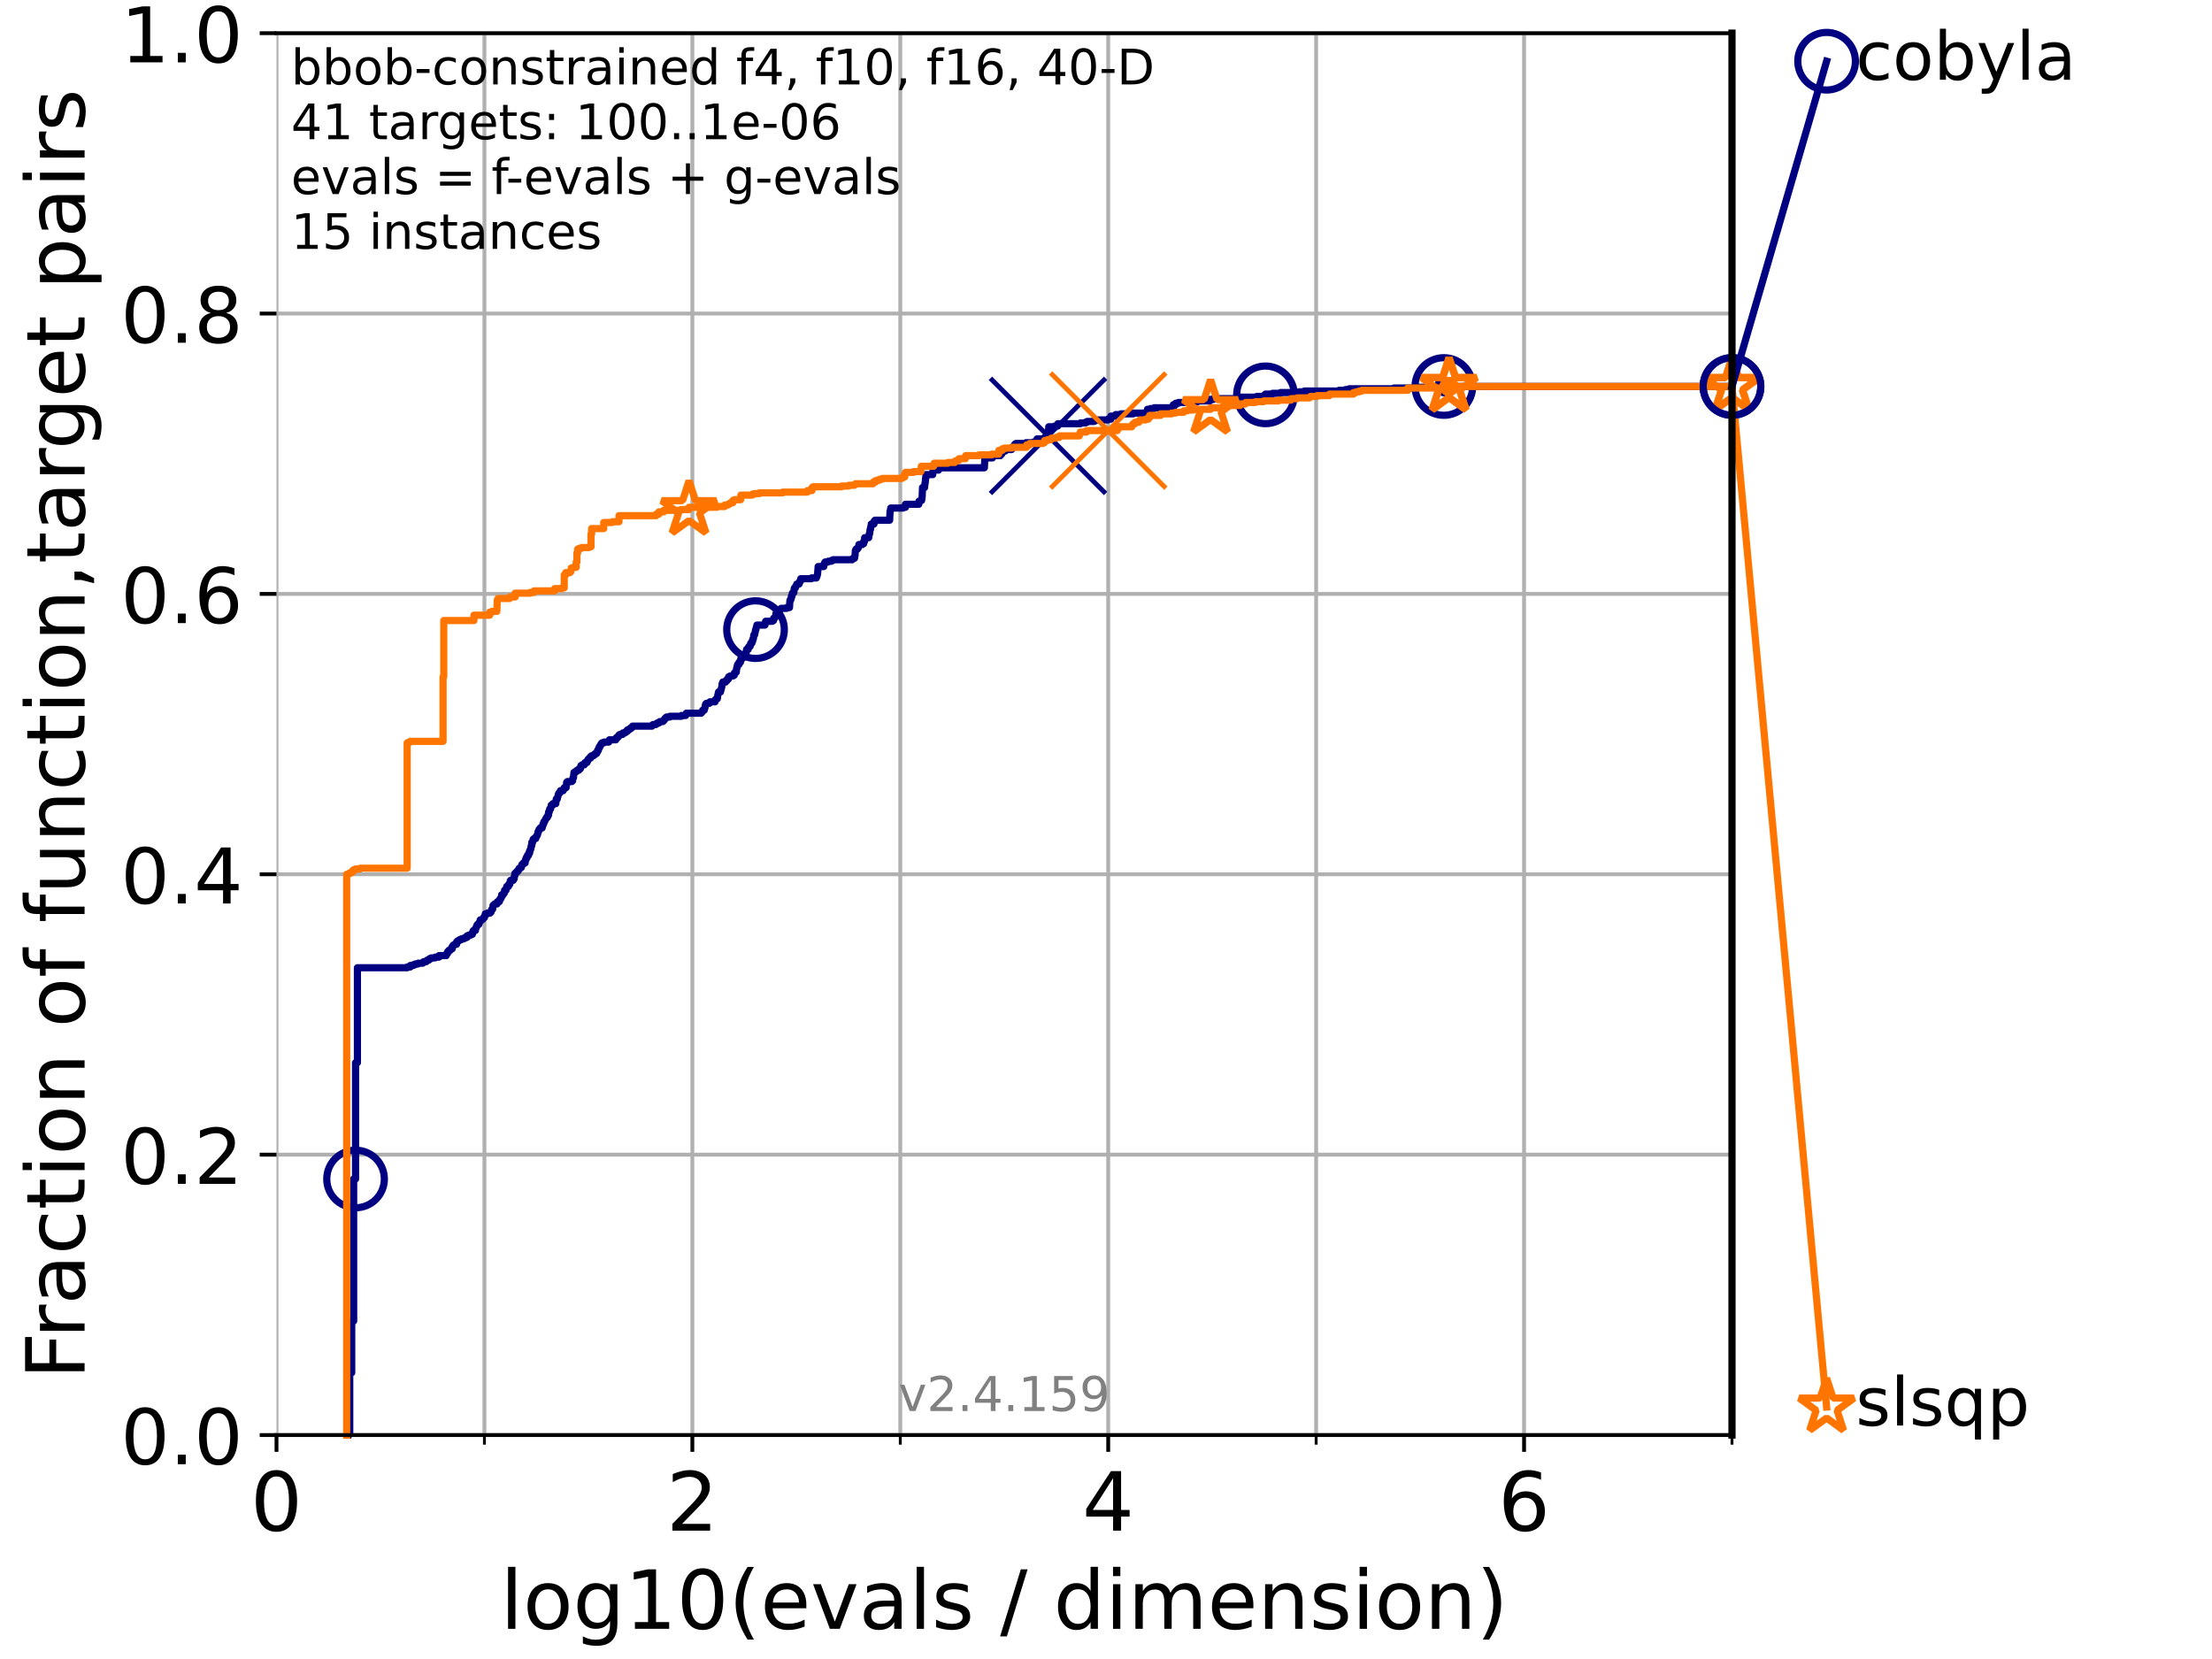 <?xml version="1.0" encoding="utf-8" standalone="no"?>
<!DOCTYPE svg PUBLIC "-//W3C//DTD SVG 1.1//EN"
  "http://www.w3.org/Graphics/SVG/1.1/DTD/svg11.dtd">
<!-- Created with matplotlib (https://matplotlib.org/) -->
<svg height="345.6pt" version="1.1" viewBox="0 0 460.8 345.6" width="460.8pt" xmlns="http://www.w3.org/2000/svg" xmlns:xlink="http://www.w3.org/1999/xlink">
 <defs>
  <style type="text/css">*{stroke-linecap:butt;stroke-linejoin:round;}</style>
 </defs>
 <g id="figure_1">
  <g id="patch_1">
   <path d="M 0 345.6 
L 460.8 345.6 
L 460.8 0 
L 0 0 
z
" style="fill:#ffffff;"/>
  </g>
  <g id="axes_1">
   <g id="patch_2">
    <path d="M 57.6 298.944 
L 360.806 298.944 
L 360.806 6.912 
L 57.6 6.912 
z
" style="fill:#ffffff;"/>
   </g>
   <g id="matplotlib.axis_1">
    <g id="xtick_1">
     <g id="line2d_1">
      <path clip-path="url(#p9572eb0be8)" d="M 57.6 298.944 
L 57.6 6.912 
" style="fill:none;stroke:#b0b0b0;stroke-linecap:square;stroke-width:0.8;"/>
     </g>
     <g id="line2d_2">
      <defs>
       <path d="M 0 0 
L 0 3.5 
" id="md613494746" style="stroke:#000000;stroke-width:0.8;"/>
      </defs>
      <g>
       <use style="stroke:#000000;stroke-width:0.8;" x="57.6" xlink:href="#md613494746" y="298.944"/>
      </g>
     </g>
     <g id="text_1">
      <!-- 0 -->
      <g transform="translate(52.192 318.861)scale(0.17 -0.17)">
       <defs>
        <path d="M 31.781 66.406 
Q 24.172 66.406 20.328 58.906 
Q 16.5 51.422 16.5 36.375 
Q 16.5 21.391 20.328 13.891 
Q 24.172 6.391 31.781 6.391 
Q 39.453 6.391 43.281 13.891 
Q 47.125 21.391 47.125 36.375 
Q 47.125 51.422 43.281 58.906 
Q 39.453 66.406 31.781 66.406 
z
M 31.781 74.219 
Q 44.047 74.219 50.516 64.516 
Q 56.984 54.828 56.984 36.375 
Q 56.984 17.969 50.516 8.266 
Q 44.047 -1.422 31.781 -1.422 
Q 19.531 -1.422 13.062 8.266 
Q 6.594 17.969 6.594 36.375 
Q 6.594 54.828 13.062 64.516 
Q 19.531 74.219 31.781 74.219 
z
" id="DejaVuSans-48"/>
       </defs>
       <use xlink:href="#DejaVuSans-48"/>
      </g>
     </g>
    </g>
    <g id="xtick_2">
     <g id="line2d_3">
      <path clip-path="url(#p9572eb0be8)" d="M 144.23 298.944 
L 144.23 6.912 
" style="fill:none;stroke:#b0b0b0;stroke-linecap:square;stroke-width:0.8;"/>
     </g>
     <g id="line2d_4">
      <g>
       <use style="stroke:#000000;stroke-width:0.8;" x="144.23" xlink:href="#md613494746" y="298.944"/>
      </g>
     </g>
     <g id="text_2">
      <!-- 2 -->
      <g transform="translate(138.822 318.861)scale(0.17 -0.17)">
       <defs>
        <path d="M 19.188 8.297 
L 53.609 8.297 
L 53.609 0 
L 7.328 0 
L 7.328 8.297 
Q 12.938 14.109 22.625 23.891 
Q 32.328 33.688 34.812 36.531 
Q 39.547 41.844 41.422 45.531 
Q 43.312 49.219 43.312 52.781 
Q 43.312 58.594 39.234 62.25 
Q 35.156 65.922 28.609 65.922 
Q 23.969 65.922 18.812 64.312 
Q 13.672 62.703 7.812 59.422 
L 7.812 69.391 
Q 13.766 71.781 18.938 73 
Q 24.125 74.219 28.422 74.219 
Q 39.75 74.219 46.484 68.547 
Q 53.219 62.891 53.219 53.422 
Q 53.219 48.922 51.531 44.891 
Q 49.859 40.875 45.406 35.406 
Q 44.188 33.984 37.641 27.219 
Q 31.109 20.453 19.188 8.297 
z
" id="DejaVuSans-50"/>
       </defs>
       <use xlink:href="#DejaVuSans-50"/>
      </g>
     </g>
    </g>
    <g id="xtick_3">
     <g id="line2d_5">
      <path clip-path="url(#p9572eb0be8)" d="M 230.861 298.944 
L 230.861 6.912 
" style="fill:none;stroke:#b0b0b0;stroke-linecap:square;stroke-width:0.8;"/>
     </g>
     <g id="line2d_6">
      <g>
       <use style="stroke:#000000;stroke-width:0.8;" x="230.861" xlink:href="#md613494746" y="298.944"/>
      </g>
     </g>
     <g id="text_3">
      <!-- 4 -->
      <g transform="translate(225.453 318.861)scale(0.17 -0.17)">
       <defs>
        <path d="M 37.797 64.312 
L 12.891 25.391 
L 37.797 25.391 
z
M 35.203 72.906 
L 47.609 72.906 
L 47.609 25.391 
L 58.016 25.391 
L 58.016 17.188 
L 47.609 17.188 
L 47.609 0 
L 37.797 0 
L 37.797 17.188 
L 4.891 17.188 
L 4.891 26.703 
z
" id="DejaVuSans-52"/>
       </defs>
       <use xlink:href="#DejaVuSans-52"/>
      </g>
     </g>
    </g>
    <g id="xtick_4">
     <g id="line2d_7">
      <path clip-path="url(#p9572eb0be8)" d="M 317.491 298.944 
L 317.491 6.912 
" style="fill:none;stroke:#b0b0b0;stroke-linecap:square;stroke-width:0.8;"/>
     </g>
     <g id="line2d_8">
      <g>
       <use style="stroke:#000000;stroke-width:0.8;" x="317.491" xlink:href="#md613494746" y="298.944"/>
      </g>
     </g>
     <g id="text_4">
      <!-- 6 -->
      <g transform="translate(312.083 318.861)scale(0.17 -0.17)">
       <defs>
        <path d="M 33.016 40.375 
Q 26.375 40.375 22.484 35.828 
Q 18.609 31.297 18.609 23.391 
Q 18.609 15.531 22.484 10.953 
Q 26.375 6.391 33.016 6.391 
Q 39.656 6.391 43.531 10.953 
Q 47.406 15.531 47.406 23.391 
Q 47.406 31.297 43.531 35.828 
Q 39.656 40.375 33.016 40.375 
z
M 52.594 71.297 
L 52.594 62.312 
Q 48.875 64.062 45.094 64.984 
Q 41.312 65.922 37.594 65.922 
Q 27.828 65.922 22.672 59.328 
Q 17.531 52.734 16.797 39.406 
Q 19.672 43.656 24.016 45.922 
Q 28.375 48.188 33.594 48.188 
Q 44.578 48.188 50.953 41.516 
Q 57.328 34.859 57.328 23.391 
Q 57.328 12.156 50.688 5.359 
Q 44.047 -1.422 33.016 -1.422 
Q 20.359 -1.422 13.672 8.266 
Q 6.984 17.969 6.984 36.375 
Q 6.984 53.656 15.188 63.938 
Q 23.391 74.219 37.203 74.219 
Q 40.922 74.219 44.703 73.484 
Q 48.484 72.75 52.594 71.297 
z
" id="DejaVuSans-54"/>
       </defs>
       <use xlink:href="#DejaVuSans-54"/>
      </g>
     </g>
    </g>
    <g id="xtick_5">
     <g id="line2d_9">
      <path clip-path="url(#p9572eb0be8)" d="M 100.915 298.944 
L 100.915 6.912 
" style="fill:none;stroke:#b0b0b0;stroke-linecap:square;stroke-width:0.8;"/>
     </g>
     <g id="line2d_10">
      <defs>
       <path d="M 0 0 
L 0 2 
" id="mf994f4661e" style="stroke:#000000;stroke-width:0.6;"/>
      </defs>
      <g>
       <use style="stroke:#000000;stroke-width:0.6;" x="100.915" xlink:href="#mf994f4661e" y="298.944"/>
      </g>
     </g>
    </g>
    <g id="xtick_6">
     <g id="line2d_11">
      <path clip-path="url(#p9572eb0be8)" d="M 187.546 298.944 
L 187.546 6.912 
" style="fill:none;stroke:#b0b0b0;stroke-linecap:square;stroke-width:0.8;"/>
     </g>
     <g id="line2d_12">
      <g>
       <use style="stroke:#000000;stroke-width:0.6;" x="187.546" xlink:href="#mf994f4661e" y="298.944"/>
      </g>
     </g>
    </g>
    <g id="xtick_7">
     <g id="line2d_13">
      <path clip-path="url(#p9572eb0be8)" d="M 274.176 298.944 
L 274.176 6.912 
" style="fill:none;stroke:#b0b0b0;stroke-linecap:square;stroke-width:0.8;"/>
     </g>
     <g id="line2d_14">
      <g>
       <use style="stroke:#000000;stroke-width:0.6;" x="274.176" xlink:href="#mf994f4661e" y="298.944"/>
      </g>
     </g>
    </g>
    <g id="xtick_8">
     <g id="line2d_15">
      <path clip-path="url(#p9572eb0be8)" d="M 360.806 298.944 
L 360.806 6.912 
" style="fill:none;stroke:#b0b0b0;stroke-linecap:square;stroke-width:0.8;"/>
     </g>
     <g id="line2d_16">
      <g>
       <use style="stroke:#000000;stroke-width:0.6;" x="360.806" xlink:href="#mf994f4661e" y="298.944"/>
      </g>
     </g>
    </g>
    <g id="text_5">
     <!-- log10(evals / dimension) -->
     <g transform="translate(104.239 339.314)scale(0.17 -0.17)">
      <defs>
       <path d="M 9.422 75.984 
L 18.406 75.984 
L 18.406 0 
L 9.422 0 
z
" id="DejaVuSans-108"/>
       <path d="M 30.609 48.391 
Q 23.391 48.391 19.188 42.75 
Q 14.984 37.109 14.984 27.297 
Q 14.984 17.484 19.156 11.844 
Q 23.344 6.203 30.609 6.203 
Q 37.797 6.203 41.984 11.859 
Q 46.188 17.531 46.188 27.297 
Q 46.188 37.016 41.984 42.703 
Q 37.797 48.391 30.609 48.391 
z
M 30.609 56 
Q 42.328 56 49.016 48.375 
Q 55.719 40.766 55.719 27.297 
Q 55.719 13.875 49.016 6.219 
Q 42.328 -1.422 30.609 -1.422 
Q 18.844 -1.422 12.172 6.219 
Q 5.516 13.875 5.516 27.297 
Q 5.516 40.766 12.172 48.375 
Q 18.844 56 30.609 56 
z
" id="DejaVuSans-111"/>
       <path d="M 45.406 27.984 
Q 45.406 37.75 41.375 43.109 
Q 37.359 48.484 30.078 48.484 
Q 22.859 48.484 18.828 43.109 
Q 14.797 37.75 14.797 27.984 
Q 14.797 18.266 18.828 12.891 
Q 22.859 7.516 30.078 7.516 
Q 37.359 7.516 41.375 12.891 
Q 45.406 18.266 45.406 27.984 
z
M 54.391 6.781 
Q 54.391 -7.172 48.188 -13.984 
Q 42 -20.797 29.203 -20.797 
Q 24.469 -20.797 20.266 -20.094 
Q 16.062 -19.391 12.109 -17.922 
L 12.109 -9.188 
Q 16.062 -11.328 19.922 -12.344 
Q 23.781 -13.375 27.781 -13.375 
Q 36.625 -13.375 41.016 -8.766 
Q 45.406 -4.156 45.406 5.172 
L 45.406 9.625 
Q 42.625 4.781 38.281 2.391 
Q 33.938 0 27.875 0 
Q 17.828 0 11.672 7.656 
Q 5.516 15.328 5.516 27.984 
Q 5.516 40.672 11.672 48.328 
Q 17.828 56 27.875 56 
Q 33.938 56 38.281 53.609 
Q 42.625 51.219 45.406 46.391 
L 45.406 54.688 
L 54.391 54.688 
z
" id="DejaVuSans-103"/>
       <path d="M 12.406 8.297 
L 28.516 8.297 
L 28.516 63.922 
L 10.984 60.406 
L 10.984 69.391 
L 28.422 72.906 
L 38.281 72.906 
L 38.281 8.297 
L 54.391 8.297 
L 54.391 0 
L 12.406 0 
z
" id="DejaVuSans-49"/>
       <path d="M 31 75.875 
Q 24.469 64.656 21.281 53.656 
Q 18.109 42.672 18.109 31.391 
Q 18.109 20.125 21.312 9.062 
Q 24.516 -2 31 -13.188 
L 23.188 -13.188 
Q 15.875 -1.703 12.234 9.375 
Q 8.594 20.453 8.594 31.391 
Q 8.594 42.281 12.203 53.312 
Q 15.828 64.359 23.188 75.875 
z
" id="DejaVuSans-40"/>
       <path d="M 56.203 29.594 
L 56.203 25.203 
L 14.891 25.203 
Q 15.484 15.922 20.484 11.062 
Q 25.484 6.203 34.422 6.203 
Q 39.594 6.203 44.453 7.469 
Q 49.312 8.734 54.109 11.281 
L 54.109 2.781 
Q 49.266 0.734 44.188 -0.344 
Q 39.109 -1.422 33.891 -1.422 
Q 20.797 -1.422 13.156 6.188 
Q 5.516 13.812 5.516 26.812 
Q 5.516 40.234 12.766 48.109 
Q 20.016 56 32.328 56 
Q 43.359 56 49.781 48.891 
Q 56.203 41.797 56.203 29.594 
z
M 47.219 32.234 
Q 47.125 39.594 43.094 43.984 
Q 39.062 48.391 32.422 48.391 
Q 24.906 48.391 20.391 44.141 
Q 15.875 39.891 15.188 32.172 
z
" id="DejaVuSans-101"/>
       <path d="M 2.984 54.688 
L 12.5 54.688 
L 29.594 8.797 
L 46.688 54.688 
L 56.203 54.688 
L 35.688 0 
L 23.484 0 
z
" id="DejaVuSans-118"/>
       <path d="M 34.281 27.484 
Q 23.391 27.484 19.188 25 
Q 14.984 22.516 14.984 16.5 
Q 14.984 11.719 18.141 8.906 
Q 21.297 6.109 26.703 6.109 
Q 34.188 6.109 38.703 11.406 
Q 43.219 16.703 43.219 25.484 
L 43.219 27.484 
z
M 52.203 31.203 
L 52.203 0 
L 43.219 0 
L 43.219 8.297 
Q 40.141 3.328 35.547 0.953 
Q 30.953 -1.422 24.312 -1.422 
Q 15.922 -1.422 10.953 3.297 
Q 6 8.016 6 15.922 
Q 6 25.141 12.172 29.828 
Q 18.359 34.516 30.609 34.516 
L 43.219 34.516 
L 43.219 35.406 
Q 43.219 41.609 39.141 45 
Q 35.062 48.391 27.688 48.391 
Q 23 48.391 18.547 47.266 
Q 14.109 46.141 10.016 43.891 
L 10.016 52.203 
Q 14.938 54.109 19.578 55.047 
Q 24.219 56 28.609 56 
Q 40.484 56 46.344 49.844 
Q 52.203 43.703 52.203 31.203 
z
" id="DejaVuSans-97"/>
       <path d="M 44.281 53.078 
L 44.281 44.578 
Q 40.484 46.531 36.375 47.5 
Q 32.281 48.484 27.875 48.484 
Q 21.188 48.484 17.844 46.438 
Q 14.5 44.391 14.5 40.281 
Q 14.5 37.156 16.891 35.375 
Q 19.281 33.594 26.516 31.984 
L 29.594 31.297 
Q 39.156 29.25 43.188 25.516 
Q 47.219 21.781 47.219 15.094 
Q 47.219 7.469 41.188 3.016 
Q 35.156 -1.422 24.609 -1.422 
Q 20.219 -1.422 15.453 -0.562 
Q 10.688 0.297 5.422 2 
L 5.422 11.281 
Q 10.406 8.688 15.234 7.391 
Q 20.062 6.109 24.812 6.109 
Q 31.156 6.109 34.562 8.281 
Q 37.984 10.453 37.984 14.406 
Q 37.984 18.062 35.516 20.016 
Q 33.062 21.969 24.703 23.781 
L 21.578 24.516 
Q 13.234 26.266 9.516 29.906 
Q 5.812 33.547 5.812 39.891 
Q 5.812 47.609 11.281 51.797 
Q 16.75 56 26.812 56 
Q 31.781 56 36.172 55.266 
Q 40.578 54.547 44.281 53.078 
z
" id="DejaVuSans-115"/>
       <path id="DejaVuSans-32"/>
       <path d="M 25.391 72.906 
L 33.688 72.906 
L 8.297 -9.281 
L 0 -9.281 
z
" id="DejaVuSans-47"/>
       <path d="M 45.406 46.391 
L 45.406 75.984 
L 54.391 75.984 
L 54.391 0 
L 45.406 0 
L 45.406 8.203 
Q 42.578 3.328 38.25 0.953 
Q 33.938 -1.422 27.875 -1.422 
Q 17.969 -1.422 11.734 6.484 
Q 5.516 14.406 5.516 27.297 
Q 5.516 40.188 11.734 48.094 
Q 17.969 56 27.875 56 
Q 33.938 56 38.25 53.625 
Q 42.578 51.266 45.406 46.391 
z
M 14.797 27.297 
Q 14.797 17.391 18.875 11.75 
Q 22.953 6.109 30.078 6.109 
Q 37.203 6.109 41.297 11.75 
Q 45.406 17.391 45.406 27.297 
Q 45.406 37.203 41.297 42.844 
Q 37.203 48.484 30.078 48.484 
Q 22.953 48.484 18.875 42.844 
Q 14.797 37.203 14.797 27.297 
z
" id="DejaVuSans-100"/>
       <path d="M 9.422 54.688 
L 18.406 54.688 
L 18.406 0 
L 9.422 0 
z
M 9.422 75.984 
L 18.406 75.984 
L 18.406 64.594 
L 9.422 64.594 
z
" id="DejaVuSans-105"/>
       <path d="M 52 44.188 
Q 55.375 50.25 60.062 53.125 
Q 64.75 56 71.094 56 
Q 79.641 56 84.281 50.016 
Q 88.922 44.047 88.922 33.016 
L 88.922 0 
L 79.891 0 
L 79.891 32.719 
Q 79.891 40.578 77.094 44.375 
Q 74.312 48.188 68.609 48.188 
Q 61.625 48.188 57.562 43.547 
Q 53.516 38.922 53.516 30.906 
L 53.516 0 
L 44.484 0 
L 44.484 32.719 
Q 44.484 40.625 41.703 44.406 
Q 38.922 48.188 33.109 48.188 
Q 26.219 48.188 22.156 43.531 
Q 18.109 38.875 18.109 30.906 
L 18.109 0 
L 9.078 0 
L 9.078 54.688 
L 18.109 54.688 
L 18.109 46.188 
Q 21.188 51.219 25.484 53.609 
Q 29.781 56 35.688 56 
Q 41.656 56 45.828 52.969 
Q 50 49.953 52 44.188 
z
" id="DejaVuSans-109"/>
       <path d="M 54.891 33.016 
L 54.891 0 
L 45.906 0 
L 45.906 32.719 
Q 45.906 40.484 42.875 44.328 
Q 39.844 48.188 33.797 48.188 
Q 26.516 48.188 22.312 43.547 
Q 18.109 38.922 18.109 30.906 
L 18.109 0 
L 9.078 0 
L 9.078 54.688 
L 18.109 54.688 
L 18.109 46.188 
Q 21.344 51.125 25.703 53.562 
Q 30.078 56 35.797 56 
Q 45.219 56 50.047 50.172 
Q 54.891 44.344 54.891 33.016 
z
" id="DejaVuSans-110"/>
       <path d="M 8.016 75.875 
L 15.828 75.875 
Q 23.141 64.359 26.781 53.312 
Q 30.422 42.281 30.422 31.391 
Q 30.422 20.453 26.781 9.375 
Q 23.141 -1.703 15.828 -13.188 
L 8.016 -13.188 
Q 14.5 -2 17.703 9.062 
Q 20.906 20.125 20.906 31.391 
Q 20.906 42.672 17.703 53.656 
Q 14.5 64.656 8.016 75.875 
z
" id="DejaVuSans-41"/>
      </defs>
      <use xlink:href="#DejaVuSans-108"/>
      <use x="27.783" xlink:href="#DejaVuSans-111"/>
      <use x="88.965" xlink:href="#DejaVuSans-103"/>
      <use x="152.441" xlink:href="#DejaVuSans-49"/>
      <use x="216.064" xlink:href="#DejaVuSans-48"/>
      <use x="279.688" xlink:href="#DejaVuSans-40"/>
      <use x="318.701" xlink:href="#DejaVuSans-101"/>
      <use x="380.225" xlink:href="#DejaVuSans-118"/>
      <use x="439.404" xlink:href="#DejaVuSans-97"/>
      <use x="500.684" xlink:href="#DejaVuSans-108"/>
      <use x="528.467" xlink:href="#DejaVuSans-115"/>
      <use x="580.566" xlink:href="#DejaVuSans-32"/>
      <use x="612.354" xlink:href="#DejaVuSans-47"/>
      <use x="646.045" xlink:href="#DejaVuSans-32"/>
      <use x="677.832" xlink:href="#DejaVuSans-100"/>
      <use x="741.309" xlink:href="#DejaVuSans-105"/>
      <use x="769.092" xlink:href="#DejaVuSans-109"/>
      <use x="866.504" xlink:href="#DejaVuSans-101"/>
      <use x="928.027" xlink:href="#DejaVuSans-110"/>
      <use x="991.406" xlink:href="#DejaVuSans-115"/>
      <use x="1043.506" xlink:href="#DejaVuSans-105"/>
      <use x="1071.289" xlink:href="#DejaVuSans-111"/>
      <use x="1132.471" xlink:href="#DejaVuSans-110"/>
      <use x="1195.85" xlink:href="#DejaVuSans-41"/>
     </g>
    </g>
   </g>
   <g id="matplotlib.axis_2">
    <g id="ytick_1">
     <g id="line2d_17">
      <path clip-path="url(#p9572eb0be8)" d="M 57.6 298.944 
L 360.806 298.944 
" style="fill:none;stroke:#b0b0b0;stroke-linecap:square;stroke-width:0.8;"/>
     </g>
     <g id="line2d_18">
      <defs>
       <path d="M 0 0 
L -3.5 0 
" id="m13556d2084" style="stroke:#000000;stroke-width:0.8;"/>
      </defs>
      <g>
       <use style="stroke:#000000;stroke-width:0.8;" x="57.6" xlink:href="#m13556d2084" y="298.944"/>
      </g>
     </g>
     <g id="text_6">
      <!-- 0.0 -->
      <g transform="translate(25.155 305.023)scale(0.16 -0.16)">
       <defs>
        <path d="M 10.688 12.406 
L 21 12.406 
L 21 0 
L 10.688 0 
z
" id="DejaVuSans-46"/>
       </defs>
       <use xlink:href="#DejaVuSans-48"/>
       <use x="63.623" xlink:href="#DejaVuSans-46"/>
       <use x="95.41" xlink:href="#DejaVuSans-48"/>
      </g>
     </g>
    </g>
    <g id="ytick_2">
     <g id="line2d_19">
      <path clip-path="url(#p9572eb0be8)" d="M 57.6 240.538 
L 360.806 240.538 
" style="fill:none;stroke:#b0b0b0;stroke-linecap:square;stroke-width:0.8;"/>
     </g>
     <g id="line2d_20">
      <g>
       <use style="stroke:#000000;stroke-width:0.8;" x="57.6" xlink:href="#m13556d2084" y="240.538"/>
      </g>
     </g>
     <g id="text_7">
      <!-- 0.2 -->
      <g transform="translate(25.155 246.616)scale(0.16 -0.16)">
       <use xlink:href="#DejaVuSans-48"/>
       <use x="63.623" xlink:href="#DejaVuSans-46"/>
       <use x="95.41" xlink:href="#DejaVuSans-50"/>
      </g>
     </g>
    </g>
    <g id="ytick_3">
     <g id="line2d_21">
      <path clip-path="url(#p9572eb0be8)" d="M 57.6 182.131 
L 360.806 182.131 
" style="fill:none;stroke:#b0b0b0;stroke-linecap:square;stroke-width:0.8;"/>
     </g>
     <g id="line2d_22">
      <g>
       <use style="stroke:#000000;stroke-width:0.8;" x="57.6" xlink:href="#m13556d2084" y="182.131"/>
      </g>
     </g>
     <g id="text_8">
      <!-- 0.4 -->
      <g transform="translate(25.155 188.21)scale(0.16 -0.16)">
       <use xlink:href="#DejaVuSans-48"/>
       <use x="63.623" xlink:href="#DejaVuSans-46"/>
       <use x="95.41" xlink:href="#DejaVuSans-52"/>
      </g>
     </g>
    </g>
    <g id="ytick_4">
     <g id="line2d_23">
      <path clip-path="url(#p9572eb0be8)" d="M 57.6 123.725 
L 360.806 123.725 
" style="fill:none;stroke:#b0b0b0;stroke-linecap:square;stroke-width:0.8;"/>
     </g>
     <g id="line2d_24">
      <g>
       <use style="stroke:#000000;stroke-width:0.8;" x="57.6" xlink:href="#m13556d2084" y="123.725"/>
      </g>
     </g>
     <g id="text_9">
      <!-- 0.6 -->
      <g transform="translate(25.155 129.804)scale(0.16 -0.16)">
       <use xlink:href="#DejaVuSans-48"/>
       <use x="63.623" xlink:href="#DejaVuSans-46"/>
       <use x="95.41" xlink:href="#DejaVuSans-54"/>
      </g>
     </g>
    </g>
    <g id="ytick_5">
     <g id="line2d_25">
      <path clip-path="url(#p9572eb0be8)" d="M 57.6 65.318 
L 360.806 65.318 
" style="fill:none;stroke:#b0b0b0;stroke-linecap:square;stroke-width:0.8;"/>
     </g>
     <g id="line2d_26">
      <g>
       <use style="stroke:#000000;stroke-width:0.8;" x="57.6" xlink:href="#m13556d2084" y="65.318"/>
      </g>
     </g>
     <g id="text_10">
      <!-- 0.8 -->
      <g transform="translate(25.155 71.397)scale(0.16 -0.16)">
       <defs>
        <path d="M 31.781 34.625 
Q 24.75 34.625 20.719 30.859 
Q 16.703 27.094 16.703 20.516 
Q 16.703 13.922 20.719 10.156 
Q 24.75 6.391 31.781 6.391 
Q 38.812 6.391 42.859 10.172 
Q 46.922 13.969 46.922 20.516 
Q 46.922 27.094 42.891 30.859 
Q 38.875 34.625 31.781 34.625 
z
M 21.922 38.812 
Q 15.578 40.375 12.031 44.719 
Q 8.5 49.078 8.5 55.328 
Q 8.5 64.062 14.719 69.141 
Q 20.953 74.219 31.781 74.219 
Q 42.672 74.219 48.875 69.141 
Q 55.078 64.062 55.078 55.328 
Q 55.078 49.078 51.531 44.719 
Q 48 40.375 41.703 38.812 
Q 48.828 37.156 52.797 32.312 
Q 56.781 27.484 56.781 20.516 
Q 56.781 9.906 50.312 4.234 
Q 43.844 -1.422 31.781 -1.422 
Q 19.734 -1.422 13.25 4.234 
Q 6.781 9.906 6.781 20.516 
Q 6.781 27.484 10.781 32.312 
Q 14.797 37.156 21.922 38.812 
z
M 18.312 54.391 
Q 18.312 48.734 21.844 45.562 
Q 25.391 42.391 31.781 42.391 
Q 38.141 42.391 41.719 45.562 
Q 45.312 48.734 45.312 54.391 
Q 45.312 60.062 41.719 63.234 
Q 38.141 66.406 31.781 66.406 
Q 25.391 66.406 21.844 63.234 
Q 18.312 60.062 18.312 54.391 
z
" id="DejaVuSans-56"/>
       </defs>
       <use xlink:href="#DejaVuSans-48"/>
       <use x="63.623" xlink:href="#DejaVuSans-46"/>
       <use x="95.41" xlink:href="#DejaVuSans-56"/>
      </g>
     </g>
    </g>
    <g id="ytick_6">
     <g id="line2d_27">
      <path clip-path="url(#p9572eb0be8)" d="M 57.6 6.912 
L 360.806 6.912 
" style="fill:none;stroke:#b0b0b0;stroke-linecap:square;stroke-width:0.8;"/>
     </g>
     <g id="line2d_28">
      <g>
       <use style="stroke:#000000;stroke-width:0.8;" x="57.6" xlink:href="#m13556d2084" y="6.912"/>
      </g>
     </g>
     <g id="text_11">
      <!-- 1.0 -->
      <g transform="translate(25.155 12.991)scale(0.16 -0.16)">
       <use xlink:href="#DejaVuSans-49"/>
       <use x="63.623" xlink:href="#DejaVuSans-46"/>
       <use x="95.41" xlink:href="#DejaVuSans-48"/>
      </g>
     </g>
    </g>
    <g id="text_12">
     <!-- Fraction of function,target pairs -->
     <g transform="translate(17.62 287.313)rotate(-90)scale(0.17 -0.17)">
      <defs>
       <path d="M 9.812 72.906 
L 51.703 72.906 
L 51.703 64.594 
L 19.672 64.594 
L 19.672 43.109 
L 48.578 43.109 
L 48.578 34.812 
L 19.672 34.812 
L 19.672 0 
L 9.812 0 
z
" id="DejaVuSans-70"/>
       <path d="M 41.109 46.297 
Q 39.594 47.172 37.812 47.578 
Q 36.031 48 33.891 48 
Q 26.266 48 22.188 43.047 
Q 18.109 38.094 18.109 28.812 
L 18.109 0 
L 9.078 0 
L 9.078 54.688 
L 18.109 54.688 
L 18.109 46.188 
Q 20.953 51.172 25.484 53.578 
Q 30.031 56 36.531 56 
Q 37.453 56 38.578 55.875 
Q 39.703 55.766 41.062 55.516 
z
" id="DejaVuSans-114"/>
       <path d="M 48.781 52.594 
L 48.781 44.188 
Q 44.969 46.297 41.141 47.344 
Q 37.312 48.391 33.406 48.391 
Q 24.656 48.391 19.812 42.844 
Q 14.984 37.312 14.984 27.297 
Q 14.984 17.281 19.812 11.734 
Q 24.656 6.203 33.406 6.203 
Q 37.312 6.203 41.141 7.25 
Q 44.969 8.297 48.781 10.406 
L 48.781 2.094 
Q 45.016 0.344 40.984 -0.531 
Q 36.969 -1.422 32.422 -1.422 
Q 20.062 -1.422 12.781 6.344 
Q 5.516 14.109 5.516 27.297 
Q 5.516 40.672 12.859 48.328 
Q 20.219 56 33.016 56 
Q 37.156 56 41.109 55.141 
Q 45.062 54.297 48.781 52.594 
z
" id="DejaVuSans-99"/>
       <path d="M 18.312 70.219 
L 18.312 54.688 
L 36.812 54.688 
L 36.812 47.703 
L 18.312 47.703 
L 18.312 18.016 
Q 18.312 11.328 20.141 9.422 
Q 21.969 7.516 27.594 7.516 
L 36.812 7.516 
L 36.812 0 
L 27.594 0 
Q 17.188 0 13.234 3.875 
Q 9.281 7.766 9.281 18.016 
L 9.281 47.703 
L 2.688 47.703 
L 2.688 54.688 
L 9.281 54.688 
L 9.281 70.219 
z
" id="DejaVuSans-116"/>
       <path d="M 37.109 75.984 
L 37.109 68.5 
L 28.516 68.5 
Q 23.688 68.5 21.797 66.547 
Q 19.922 64.594 19.922 59.516 
L 19.922 54.688 
L 34.719 54.688 
L 34.719 47.703 
L 19.922 47.703 
L 19.922 0 
L 10.891 0 
L 10.891 47.703 
L 2.297 47.703 
L 2.297 54.688 
L 10.891 54.688 
L 10.891 58.5 
Q 10.891 67.625 15.141 71.797 
Q 19.391 75.984 28.609 75.984 
z
" id="DejaVuSans-102"/>
       <path d="M 8.5 21.578 
L 8.5 54.688 
L 17.484 54.688 
L 17.484 21.922 
Q 17.484 14.156 20.5 10.266 
Q 23.531 6.391 29.594 6.391 
Q 36.859 6.391 41.078 11.031 
Q 45.312 15.672 45.312 23.688 
L 45.312 54.688 
L 54.297 54.688 
L 54.297 0 
L 45.312 0 
L 45.312 8.406 
Q 42.047 3.422 37.719 1 
Q 33.406 -1.422 27.688 -1.422 
Q 18.266 -1.422 13.375 4.438 
Q 8.5 10.297 8.5 21.578 
z
M 31.109 56 
z
" id="DejaVuSans-117"/>
       <path d="M 11.719 12.406 
L 22.016 12.406 
L 22.016 4 
L 14.016 -11.625 
L 7.719 -11.625 
L 11.719 4 
z
" id="DejaVuSans-44"/>
       <path d="M 18.109 8.203 
L 18.109 -20.797 
L 9.078 -20.797 
L 9.078 54.688 
L 18.109 54.688 
L 18.109 46.391 
Q 20.953 51.266 25.266 53.625 
Q 29.594 56 35.594 56 
Q 45.562 56 51.781 48.094 
Q 58.016 40.188 58.016 27.297 
Q 58.016 14.406 51.781 6.484 
Q 45.562 -1.422 35.594 -1.422 
Q 29.594 -1.422 25.266 0.953 
Q 20.953 3.328 18.109 8.203 
z
M 48.688 27.297 
Q 48.688 37.203 44.609 42.844 
Q 40.531 48.484 33.406 48.484 
Q 26.266 48.484 22.188 42.844 
Q 18.109 37.203 18.109 27.297 
Q 18.109 17.391 22.188 11.75 
Q 26.266 6.109 33.406 6.109 
Q 40.531 6.109 44.609 11.75 
Q 48.688 17.391 48.688 27.297 
z
" id="DejaVuSans-112"/>
      </defs>
      <use xlink:href="#DejaVuSans-70"/>
      <use x="50.27" xlink:href="#DejaVuSans-114"/>
      <use x="91.383" xlink:href="#DejaVuSans-97"/>
      <use x="152.662" xlink:href="#DejaVuSans-99"/>
      <use x="207.643" xlink:href="#DejaVuSans-116"/>
      <use x="246.852" xlink:href="#DejaVuSans-105"/>
      <use x="274.635" xlink:href="#DejaVuSans-111"/>
      <use x="335.816" xlink:href="#DejaVuSans-110"/>
      <use x="399.195" xlink:href="#DejaVuSans-32"/>
      <use x="430.982" xlink:href="#DejaVuSans-111"/>
      <use x="492.164" xlink:href="#DejaVuSans-102"/>
      <use x="527.369" xlink:href="#DejaVuSans-32"/>
      <use x="559.156" xlink:href="#DejaVuSans-102"/>
      <use x="594.361" xlink:href="#DejaVuSans-117"/>
      <use x="657.74" xlink:href="#DejaVuSans-110"/>
      <use x="721.119" xlink:href="#DejaVuSans-99"/>
      <use x="776.1" xlink:href="#DejaVuSans-116"/>
      <use x="815.309" xlink:href="#DejaVuSans-105"/>
      <use x="843.092" xlink:href="#DejaVuSans-111"/>
      <use x="904.273" xlink:href="#DejaVuSans-110"/>
      <use x="967.652" xlink:href="#DejaVuSans-44"/>
      <use x="999.439" xlink:href="#DejaVuSans-116"/>
      <use x="1038.648" xlink:href="#DejaVuSans-97"/>
      <use x="1099.928" xlink:href="#DejaVuSans-114"/>
      <use x="1139.291" xlink:href="#DejaVuSans-103"/>
      <use x="1202.768" xlink:href="#DejaVuSans-101"/>
      <use x="1264.291" xlink:href="#DejaVuSans-116"/>
      <use x="1303.5" xlink:href="#DejaVuSans-32"/>
      <use x="1335.287" xlink:href="#DejaVuSans-112"/>
      <use x="1398.764" xlink:href="#DejaVuSans-97"/>
      <use x="1460.043" xlink:href="#DejaVuSans-105"/>
      <use x="1487.826" xlink:href="#DejaVuSans-114"/>
      <use x="1528.939" xlink:href="#DejaVuSans-115"/>
     </g>
    </g>
   </g>
   <g id="line2d_29">
    <defs>
     <path d="M 0 1.5 
C 0.398 1.5 0.779 1.342 1.061 1.061 
C 1.342 0.779 1.5 0.398 1.5 0 
C 1.5 -0.398 1.342 -0.779 1.061 -1.061 
C 0.779 -1.342 0.398 -1.5 0 -1.5 
C -0.398 -1.5 -0.779 -1.342 -1.061 -1.061 
C -1.342 -0.779 -1.5 -0.398 -1.5 0 
C -1.5 0.398 -1.342 0.779 -1.061 1.061 
C -0.779 1.342 -0.398 1.5 0 1.5 
z
" id="m8f73ab2c75" style="stroke:#000080;"/>
    </defs>
    <g>
     <use style="fill:#000080;stroke:#000080;" x="300.778" xlink:href="#m8f73ab2c75" y="80.514"/>
     <use style="fill:#000080;stroke:#000080;" x="300.778" xlink:href="#m8f73ab2c75" y="80.514"/>
    </g>
   </g>
   <g id="line2d_30">
    <path d="M 72.432 298.944 
L 72.432 298.786 
L 72.855 298.786 
L 72.855 285.965 
L 73.268 285.965 
L 73.268 275.202 
L 73.673 275.202 
L 73.673 245.603 
L 74.069 245.603 
L 74.069 221.385 
L 74.457 221.385 
L 74.457 201.6 
L 84.819 201.6 
L 84.819 201.442 
L 85.471 201.442 
L 85.471 201.125 
L 86.102 201.125 
L 86.102 200.967 
L 86.511 200.967 
L 86.511 200.809 
L 87.108 200.809 
L 87.108 200.65 
L 88.063 200.65 
L 88.063 200.492 
L 88.249 200.492 
L 88.249 200.334 
L 88.794 200.334 
L 88.794 200.175 
L 88.972 200.175 
L 88.972 200.017 
L 89.324 200.017 
L 89.324 199.859 
L 89.497 199.859 
L 89.497 199.701 
L 89.839 199.701 
L 89.839 199.542 
L 90.668 199.542 
L 90.668 199.384 
L 91.462 199.384 
L 91.462 199.067 
L 92.956 199.067 
L 92.956 198.751 
L 93.099 198.751 
L 93.099 198.593 
L 93.241 198.593 
L 93.241 198.276 
L 93.382 198.276 
L 93.382 198.118 
L 93.521 198.118 
L 93.521 197.959 
L 93.798 197.959 
L 93.798 197.801 
L 93.935 197.801 
L 93.935 197.643 
L 94.206 197.643 
L 94.206 197.168 
L 94.339 197.168 
L 94.339 197.01 
L 94.472 197.01 
L 94.472 196.852 
L 94.736 196.852 
L 94.736 196.693 
L 95.123 196.693 
L 95.123 196.218 
L 95.251 196.218 
L 95.251 196.06 
L 95.503 196.06 
L 95.503 195.902 
L 95.753 195.902 
L 95.753 195.744 
L 96.12 195.744 
L 96.12 195.585 
L 96.6 195.585 
L 96.6 195.427 
L 96.951 195.427 
L 96.951 195.269 
L 97.296 195.269 
L 97.296 194.952 
L 97.635 194.952 
L 97.635 194.794 
L 98.078 194.794 
L 98.078 194.636 
L 98.403 194.636 
L 98.51 194.002 
L 98.617 194.002 
L 98.617 193.844 
L 99.037 193.844 
L 99.141 193.211 
L 99.244 193.211 
L 99.347 192.736 
L 99.449 192.736 
L 99.449 192.578 
L 99.751 192.578 
L 99.851 192.103 
L 99.95 192.103 
L 100.049 191.628 
L 100.439 191.628 
L 100.439 191.47 
L 100.631 191.47 
L 100.726 191.153 
L 100.915 191.153 
L 101.009 190.678 
L 101.102 190.678 
L 101.102 190.362 
L 101.562 190.362 
L 101.562 190.204 
L 102.1 190.204 
L 102.1 190.045 
L 102.276 190.045 
L 102.363 189.57 
L 102.45 189.57 
L 102.45 189.412 
L 102.622 189.412 
L 102.708 188.621 
L 102.878 188.621 
L 102.878 188.463 
L 103.047 188.463 
L 103.047 188.304 
L 103.544 188.304 
L 103.626 187.829 
L 104.029 187.829 
L 104.108 187.355 
L 104.188 187.355 
L 104.188 187.196 
L 104.345 187.196 
L 104.423 186.88 
L 104.501 186.88 
L 104.501 186.405 
L 104.809 186.405 
L 104.886 186.088 
L 105.037 186.088 
L 105.113 185.455 
L 105.411 185.455 
L 105.485 184.98 
L 105.559 184.98 
L 105.559 184.664 
L 105.923 184.664 
L 105.995 184.189 
L 106.209 184.189 
L 106.28 183.556 
L 106.35 183.556 
L 106.35 183.397 
L 106.906 183.397 
L 106.906 183.081 
L 107.11 183.081 
L 107.177 182.448 
L 107.245 182.448 
L 107.245 181.973 
L 107.379 181.973 
L 107.379 181.815 
L 107.578 181.815 
L 107.578 181.656 
L 107.709 181.656 
L 107.709 181.498 
L 107.905 181.498 
L 107.97 181.182 
L 108.098 181.182 
L 108.163 180.865 
L 108.417 180.865 
L 108.417 180.707 
L 108.605 180.707 
L 108.668 180.232 
L 108.73 180.232 
L 108.73 180.074 
L 108.977 180.074 
L 109.038 179.757 
L 109.401 179.757 
L 109.46 179.124 
L 109.52 179.124 
L 109.52 178.966 
L 109.639 178.966 
L 109.639 178.649 
L 109.815 178.649 
L 109.874 178.174 
L 110.106 178.174 
L 110.164 177.699 
L 110.336 177.699 
L 110.336 177.224 
L 110.449 177.224 
L 110.506 176.908 
L 110.562 176.908 
L 110.618 176.433 
L 110.675 176.433 
L 110.675 176.116 
L 110.786 176.116 
L 110.786 175.483 
L 110.952 175.483 
L 111.062 174.85 
L 111.226 174.85 
L 111.226 174.692 
L 111.603 174.692 
L 111.709 174.217 
L 111.815 174.217 
L 111.92 173.9 
L 111.972 173.9 
L 112.077 173.267 
L 112.18 173.267 
L 112.283 172.793 
L 112.437 172.793 
L 112.539 172.476 
L 112.94 172.476 
L 113.039 172.001 
L 113.088 172.001 
L 113.088 171.685 
L 113.235 171.685 
L 113.284 171.21 
L 113.43 171.21 
L 113.526 170.893 
L 113.574 170.893 
L 113.67 170.577 
L 113.765 170.577 
L 113.86 170.26 
L 114.048 170.26 
L 114.142 169.785 
L 114.281 169.785 
L 114.281 169.152 
L 114.419 169.152 
L 114.51 168.519 
L 114.692 168.519 
L 114.782 168.044 
L 114.827 168.044 
L 114.827 167.727 
L 115.139 167.727 
L 115.183 167.411 
L 115.79 167.411 
L 115.875 166.461 
L 116.086 166.461 
L 116.17 165.986 
L 116.212 165.986 
L 116.295 165.511 
L 116.337 165.511 
L 116.419 165.195 
L 116.624 165.195 
L 116.624 165.037 
L 116.746 165.037 
L 116.746 164.72 
L 117.306 164.72 
L 117.345 164.404 
L 117.501 164.404 
L 117.54 164.087 
L 117.925 164.087 
L 118.001 163.454 
L 118.039 163.454 
L 118.039 162.979 
L 118.19 162.979 
L 118.19 162.821 
L 119.106 162.821 
L 119.106 162.662 
L 119.284 162.662 
L 119.354 162.029 
L 119.46 162.029 
L 119.565 160.921 
L 119.773 160.921 
L 119.773 160.763 
L 120.047 160.763 
L 120.047 160.605 
L 120.217 160.605 
L 120.217 160.446 
L 120.584 160.446 
L 120.65 160.13 
L 120.912 160.13 
L 121.009 159.497 
L 121.234 159.497 
L 121.234 159.338 
L 121.707 159.338 
L 121.769 159.022 
L 121.862 159.022 
L 121.862 158.864 
L 122.259 158.864 
L 122.289 158.547 
L 122.44 158.547 
L 122.47 158.23 
L 122.619 158.23 
L 122.619 158.072 
L 122.766 158.072 
L 122.766 157.914 
L 123.03 157.914 
L 123.03 157.597 
L 123.232 157.597 
L 123.232 157.439 
L 123.63 157.439 
L 123.63 157.281 
L 123.825 157.281 
L 123.825 157.122 
L 124.019 157.122 
L 124.019 156.964 
L 124.293 156.964 
L 124.374 156.648 
L 124.455 156.648 
L 124.482 156.331 
L 124.642 156.331 
L 124.722 155.856 
L 124.828 155.856 
L 124.854 155.54 
L 125.012 155.54 
L 125.064 155.223 
L 125.168 155.223 
L 125.245 154.907 
L 125.399 154.907 
L 125.399 154.748 
L 125.805 154.748 
L 125.805 154.59 
L 126.804 154.59 
L 126.899 154.273 
L 126.946 154.273 
L 126.946 154.115 
L 128.288 154.115 
L 128.332 153.799 
L 128.42 153.799 
L 128.42 153.64 
L 128.679 153.64 
L 128.679 153.482 
L 128.851 153.482 
L 128.904 153.165 
L 129.073 153.165 
L 129.073 153.007 
L 129.664 153.007 
L 129.735 152.691 
L 130.187 152.691 
L 130.187 152.532 
L 130.413 152.532 
L 130.413 152.374 
L 130.647 152.374 
L 130.696 152.057 
L 131.012 152.057 
L 131.012 151.899 
L 131.238 151.899 
L 131.238 151.741 
L 131.462 151.741 
L 131.462 151.583 
L 131.665 151.583 
L 131.775 151.266 
L 135.813 151.266 
L 135.813 151.108 
L 136.003 151.108 
L 136.003 150.949 
L 136.619 150.949 
L 136.619 150.791 
L 136.858 150.791 
L 136.858 150.633 
L 137.243 150.633 
L 137.243 150.475 
L 137.46 150.475 
L 137.46 150.316 
L 138.083 150.316 
L 138.083 150.158 
L 138.265 150.158 
L 138.265 150 
L 138.381 150 
L 138.381 149.841 
L 138.509 149.841 
L 138.509 149.683 
L 138.661 149.683 
L 138.661 149.525 
L 138.837 149.525 
L 138.837 149.367 
L 139.55 149.367 
L 139.55 149.208 
L 141.969 149.208 
L 141.969 149.05 
L 142.85 149.05 
L 142.891 148.734 
L 142.971 148.734 
L 142.971 148.575 
L 146.07 148.575 
L 146.07 148.417 
L 146.215 148.417 
L 146.215 148.259 
L 146.341 148.259 
L 146.383 147.942 
L 146.708 147.942 
L 146.815 147.467 
L 146.855 147.467 
L 146.945 146.834 
L 146.994 146.834 
L 146.994 146.676 
L 147.148 146.676 
L 147.148 146.518 
L 147.77 146.518 
L 147.77 146.359 
L 147.89 146.359 
L 147.89 146.201 
L 148.955 146.201 
L 149.035 145.726 
L 149.216 145.726 
L 149.216 145.568 
L 149.432 145.568 
L 149.531 144.776 
L 149.553 144.776 
L 149.652 144.302 
L 149.687 144.302 
L 149.687 144.143 
L 150.097 144.143 
L 150.194 143.668 
L 150.214 143.668 
L 150.323 143.194 
L 150.344 143.194 
L 150.439 142.402 
L 150.486 142.402 
L 150.567 142.086 
L 151.155 142.086 
L 151.22 141.769 
L 151.452 141.769 
L 151.51 141.452 
L 151.745 141.452 
L 151.801 140.978 
L 152.095 140.978 
L 152.095 140.819 
L 152.71 140.819 
L 152.71 140.661 
L 152.96 140.661 
L 152.989 140.186 
L 153.148 140.186 
L 153.148 140.028 
L 153.387 140.028 
L 153.444 139.237 
L 153.502 139.237 
L 153.599 138.603 
L 153.645 138.603 
L 153.645 138.445 
L 153.922 138.445 
L 153.945 137.97 
L 154.246 137.97 
L 154.334 137.179 
L 154.671 137.179 
L 154.693 136.862 
L 155.056 136.862 
L 155.056 136.704 
L 155.178 136.704 
L 155.23 136.387 
L 155.319 136.387 
L 155.366 135.913 
L 155.464 135.913 
L 155.521 135.279 
L 155.864 135.279 
L 155.915 134.805 
L 156.05 134.805 
L 156.05 134.646 
L 156.27 134.646 
L 156.379 134.013 
L 156.612 134.013 
L 156.677 133.538 
L 156.801 133.538 
L 156.854 133.063 
L 156.947 133.063 
L 157.031 132.272 
L 157.187 132.272 
L 157.298 131.797 
L 157.302 131.797 
L 157.391 131.164 
L 157.473 131.164 
L 157.552 130.689 
L 157.589 130.689 
L 157.674 130.214 
L 159.362 130.214 
L 159.441 129.581 
L 159.5 129.581 
L 159.5 129.423 
L 160.912 129.423 
L 160.912 129.265 
L 161.147 129.265 
L 161.17 128.79 
L 161.352 128.79 
L 161.352 128.632 
L 161.48 128.632 
L 161.48 128.473 
L 161.604 128.473 
L 161.63 127.84 
L 161.827 127.84 
L 161.827 127.682 
L 162.014 127.682 
L 162.073 127.365 
L 162.138 127.365 
L 162.138 127.207 
L 162.283 127.207 
L 162.283 127.049 
L 162.49 127.049 
L 162.49 126.89 
L 162.714 126.89 
L 162.714 126.732 
L 163.861 126.732 
L 163.861 126.574 
L 164.464 126.574 
L 164.547 125.149 
L 164.587 125.149 
L 164.587 124.991 
L 164.722 124.991 
L 164.773 124.674 
L 164.837 124.674 
L 164.859 124.2 
L 164.989 124.2 
L 165.045 123.567 
L 165.185 123.567 
L 165.185 123.408 
L 165.381 123.408 
L 165.442 122.617 
L 165.512 122.617 
L 165.512 122.459 
L 165.703 122.459 
L 165.751 122.142 
L 165.834 122.142 
L 165.923 121.825 
L 165.983 121.825 
L 165.983 121.667 
L 166.461 121.667 
L 166.555 121.351 
L 166.596 121.351 
L 166.624 121.034 
L 166.781 121.034 
L 166.809 120.559 
L 169.037 120.559 
L 169.037 120.401 
L 170.061 120.401 
L 170.09 120.084 
L 170.19 120.084 
L 170.296 119.609 
L 170.312 119.609 
L 170.415 118.343 
L 170.427 118.343 
L 170.427 118.027 
L 171.602 118.027 
L 171.642 117.552 
L 171.753 117.552 
L 171.771 117.235 
L 171.883 117.235 
L 171.883 117.077 
L 172.499 117.077 
L 172.499 116.919 
L 173.165 116.919 
L 173.165 116.76 
L 173.537 116.76 
L 173.537 116.602 
L 177.505 116.602 
L 177.505 116.444 
L 177.722 116.444 
L 177.722 116.286 
L 178.017 116.286 
L 178.124 115.652 
L 178.13 115.652 
L 178.181 114.703 
L 178.282 114.703 
L 178.32 114.386 
L 178.627 114.386 
L 178.695 114.07 
L 178.846 114.07 
L 178.931 113.436 
L 179.636 113.436 
L 179.636 113.278 
L 179.904 113.278 
L 179.913 112.803 
L 180.091 112.803 
L 180.122 112.012 
L 180.967 112.012 
L 181.078 111.22 
L 181.153 111.22 
L 181.261 110.271 
L 181.344 110.271 
L 181.418 109.638 
L 181.486 109.638 
L 181.499 109.163 
L 182.07 109.163 
L 182.123 108.53 
L 182.276 108.53 
L 182.276 108.371 
L 185.328 108.371 
L 185.418 106.472 
L 185.48 106.472 
L 185.552 105.839 
L 188.127 105.839 
L 188.127 105.681 
L 188.627 105.681 
L 188.632 105.047 
L 191.405 105.047 
L 191.436 104.414 
L 191.727 104.414 
L 191.727 104.256 
L 191.989 104.256 
L 192.099 103.465 
L 192.103 103.465 
L 192.177 101.565 
L 192.6 101.565 
L 192.699 100.615 
L 192.738 100.615 
L 192.8 99.666 
L 192.854 99.666 
L 192.895 98.874 
L 194.303 98.874 
L 194.375 97.925 
L 195.533 97.925 
L 195.63 97.45 
L 205.059 97.45 
L 205.166 95.392 
L 206.749 95.392 
L 206.846 94.917 
L 208.392 94.917 
L 208.393 94.601 
L 208.676 94.601 
L 208.698 93.968 
L 209.399 93.968 
L 209.401 93.651 
L 210.723 93.651 
L 210.723 93.334 
L 210.853 93.334 
L 210.853 93.176 
L 211.079 93.176 
L 211.079 93.018 
L 211.395 93.018 
L 211.395 92.543 
L 211.627 92.543 
L 211.627 92.385 
L 213.715 92.385 
L 213.715 92.226 
L 215.34 92.226 
L 215.34 92.068 
L 215.92 92.068 
L 216.03 91.435 
L 217.403 91.435 
L 217.403 91.277 
L 217.603 91.277 
L 217.603 91.119 
L 218.243 91.119 
L 218.255 90.802 
L 218.396 90.802 
L 218.475 88.903 
L 219.735 88.903 
L 219.735 88.744 
L 220.353 88.744 
L 220.375 88.269 
L 225.075 88.269 
L 225.075 88.111 
L 226.114 88.111 
L 226.114 87.953 
L 226.482 87.953 
L 226.482 87.795 
L 227.91 87.795 
L 227.91 87.636 
L 228.308 87.636 
L 228.308 87.478 
L 230.808 87.478 
L 230.808 87.32 
L 231.406 87.32 
L 231.416 86.687 
L 232.402 86.687 
L 232.414 86.37 
L 233.517 86.37 
L 233.517 86.212 
L 236.068 86.212 
L 236.068 86.053 
L 239.017 86.053 
L 239.037 85.262 
L 239.696 85.262 
L 239.696 85.104 
L 240.451 85.104 
L 240.451 84.945 
L 244.423 84.945 
L 244.423 84.312 
L 244.926 84.312 
L 244.932 83.996 
L 245.507 83.996 
L 245.507 83.838 
L 249.024 83.838 
L 249.024 83.679 
L 249.488 83.679 
L 249.488 83.521 
L 252.047 83.521 
L 252.05 83.204 
L 252.772 83.204 
L 252.772 83.046 
L 257.455 83.046 
L 257.455 82.888 
L 257.705 82.888 
L 257.705 82.73 
L 261.849 82.73 
L 261.849 82.571 
L 263.436 82.571 
L 263.436 82.255 
L 263.623 82.255 
L 263.623 82.096 
L 265.074 82.096 
L 265.074 81.938 
L 266.735 81.938 
L 266.735 81.78 
L 270.609 81.78 
L 270.609 81.622 
L 271.741 81.622 
L 271.741 81.463 
L 278.957 81.463 
L 278.957 81.305 
L 280.323 81.305 
L 280.323 81.147 
L 281.079 81.147 
L 281.079 80.988 
L 290.388 80.988 
L 290.388 80.83 
L 295.025 80.83 
L 295.025 80.672 
L 300.778 80.672 
L 300.778 80.514 
L 360.806 80.514 
L 360.806 80.514 
" style="fill:none;stroke:#000080;stroke-linecap:square;stroke-width:1.5;"/>
   </g>
   <g id="line2d_31">
    <defs>
     <path d="M 0 6 
C 1.591 6 3.117 5.368 4.243 4.243 
C 5.368 3.117 6 1.591 6 0 
C 6 -1.591 5.368 -3.117 4.243 -4.243 
C 3.117 -5.368 1.591 -6 0 -6 
C -1.591 -6 -3.117 -5.368 -4.243 -4.243 
C -5.368 -3.117 -6 -1.591 -6 0 
C -6 1.591 -5.368 3.117 -4.243 4.243 
C -3.117 5.368 -1.591 6 0 6 
z
" id="m3e8eb60afa" style="stroke:#000080;stroke-width:1.5;"/>
    </defs>
    <g>
     <use style="fill-opacity:0;stroke:#000080;stroke-width:1.5;" x="74.069" xlink:href="#m3e8eb60afa" y="245.603"/>
     <use style="fill-opacity:0;stroke:#000080;stroke-width:1.5;" x="157.391" xlink:href="#m3e8eb60afa" y="131.164"/>
     <use style="fill-opacity:0;stroke:#000080;stroke-width:1.5;" x="263.623" xlink:href="#m3e8eb60afa" y="82.255"/>
     <use style="fill-opacity:0;stroke:#000080;stroke-width:1.5;" x="300.778" xlink:href="#m3e8eb60afa" y="80.514"/>
     <use style="fill-opacity:0;stroke:#000080;stroke-width:1.5;" x="360.806" xlink:href="#m3e8eb60afa" y="80.514"/>
    </g>
   </g>
   <g id="line2d_32">
    <path style="fill:none;stroke:#000080;stroke-linecap:square;stroke-width:1.5;"/>
    <g/>
   </g>
   <g id="line2d_33">
    <path clip-path="url(#p9572eb0be8)" d="M 218.318 90.802 
" style="fill:none;stroke:#000080;stroke-linecap:square;stroke-width:1.5;"/>
    <defs>
     <path d="M -12 12 
L 12 -12 
M -12 -12 
L 12 12 
" id="ma27308fe04" style="stroke:#000080;"/>
    </defs>
    <g clip-path="url(#p9572eb0be8)">
     <use style="fill:#000080;stroke:#000080;" x="218.318" xlink:href="#ma27308fe04" y="90.802"/>
    </g>
   </g>
   <g id="line2d_34">
    <defs>
     <path d="M 0 1.5 
C 0.398 1.5 0.779 1.342 1.061 1.061 
C 1.342 0.779 1.5 0.398 1.5 0 
C 1.5 -0.398 1.342 -0.779 1.061 -1.061 
C 0.779 -1.342 0.398 -1.5 0 -1.5 
C -0.398 -1.5 -0.779 -1.342 -1.061 -1.061 
C -1.342 -0.779 -1.5 -0.398 -1.5 0 
C -1.5 0.398 -1.342 0.779 -1.061 1.061 
C -0.779 1.342 -0.398 1.5 0 1.5 
z
" id="mb86ab39aa5" style="stroke:#ff7500;"/>
    </defs>
    <g>
     <use style="fill:#ff7500;stroke:#ff7500;" x="301.869" xlink:href="#mb86ab39aa5" y="80.514"/>
     <use style="fill:#ff7500;stroke:#ff7500;" x="301.869" xlink:href="#mb86ab39aa5" y="80.514"/>
    </g>
   </g>
   <g id="line2d_35">
    <path d="M 72.217 298.944 
L 72.217 182.131 
L 72.645 182.131 
L 72.645 181.973 
L 72.855 181.973 
L 72.855 181.815 
L 73.268 181.815 
L 73.268 181.656 
L 73.472 181.656 
L 73.472 181.34 
L 73.673 181.34 
L 73.673 181.182 
L 74.069 181.182 
L 74.069 181.023 
L 75.024 181.023 
L 75.024 180.865 
L 84.819 180.865 
L 84.819 154.748 
L 85.148 154.748 
L 85.148 154.59 
L 85.471 154.59 
L 85.471 154.432 
L 92.298 154.432 
L 92.298 140.978 
L 92.446 140.978 
L 92.446 129.265 
L 98.723 129.265 
L 98.723 128.157 
L 102.011 128.157 
L 102.011 127.524 
L 102.45 127.524 
L 102.45 127.365 
L 103.503 127.365 
L 103.585 124.991 
L 103.667 124.991 
L 103.748 124.674 
L 106.173 124.674 
L 106.173 124.358 
L 107.312 124.358 
L 107.312 123.567 
L 110.478 123.567 
L 110.478 123.408 
L 111.253 123.408 
L 111.253 123.092 
L 115.554 123.092 
L 115.554 122.617 
L 117.068 122.617 
L 117.068 122.459 
L 117.54 122.459 
L 117.54 119.768 
L 117.849 119.768 
L 117.849 119.293 
L 118.726 119.293 
L 118.726 119.135 
L 118.89 119.135 
L 118.98 118.343 
L 119.407 118.343 
L 119.407 118.185 
L 120.03 118.185 
L 120.03 117.077 
L 120.183 117.077 
L 120.183 115.178 
L 120.334 115.178 
L 120.334 114.386 
L 120.65 114.386 
L 120.65 114.228 
L 121.154 114.228 
L 121.154 114.07 
L 122.663 114.07 
L 122.663 113.911 
L 123.116 113.911 
L 123.116 111.22 
L 123.246 111.22 
L 123.246 110.112 
L 125.767 110.112 
L 125.767 108.846 
L 127.561 108.846 
L 127.561 108.688 
L 128.946 108.688 
L 128.946 107.422 
L 136.69 107.422 
L 136.704 107.105 
L 137.25 107.105 
L 137.25 106.63 
L 138.259 106.63 
L 138.259 106.314 
L 141.815 106.314 
L 141.815 106.155 
L 143.536 106.155 
L 143.536 105.681 
L 149.296 105.681 
L 149.296 105.522 
L 150.962 105.522 
L 150.962 105.206 
L 151.628 105.206 
L 151.628 105.047 
L 151.924 105.047 
L 151.924 104.889 
L 152.16 104.889 
L 152.16 104.731 
L 152.671 104.731 
L 152.671 104.256 
L 152.918 104.256 
L 152.918 104.098 
L 154.292 104.098 
L 154.328 103.148 
L 156.65 103.148 
L 156.65 102.99 
L 157.064 102.99 
L 157.064 102.831 
L 158.19 102.831 
L 158.19 102.673 
L 163.037 102.673 
L 163.037 102.515 
L 168.193 102.515 
L 168.193 102.198 
L 169.151 102.198 
L 169.151 101.565 
L 169.365 101.565 
L 169.365 101.407 
L 175.325 101.407 
L 175.325 101.249 
L 176.808 101.249 
L 176.808 101.09 
L 177.99 101.09 
L 177.99 100.932 
L 178.196 100.932 
L 178.196 100.774 
L 181.855 100.774 
L 181.855 100.457 
L 182.315 100.457 
L 182.315 100.141 
L 182.867 100.141 
L 182.867 99.982 
L 183.287 99.982 
L 183.287 99.824 
L 183.808 99.824 
L 183.808 99.666 
L 187.924 99.666 
L 187.924 99.508 
L 188.042 99.508 
L 188.042 99.349 
L 188.486 99.349 
L 188.524 98.558 
L 188.642 98.558 
L 188.642 98.4 
L 190.303 98.4 
L 190.303 98.241 
L 191.848 98.241 
L 191.921 97.133 
L 194.492 97.133 
L 194.601 96.5 
L 197.44 96.5 
L 197.44 96.342 
L 198.896 96.342 
L 198.986 96.025 
L 199.44 96.025 
L 199.44 95.867 
L 199.778 95.867 
L 199.779 95.55 
L 201.112 95.55 
L 201.171 94.917 
L 203.968 94.917 
L 203.968 94.759 
L 206.585 94.759 
L 206.585 94.601 
L 208.043 94.601 
L 208.084 93.809 
L 208.793 93.809 
L 208.793 93.493 
L 209.268 93.493 
L 209.268 93.334 
L 210.858 93.334 
L 210.858 93.176 
L 213.848 93.176 
L 213.848 92.701 
L 214.456 92.701 
L 214.508 92.385 
L 217.253 92.385 
L 217.253 92.226 
L 217.557 92.226 
L 217.615 91.752 
L 218.239 91.752 
L 218.239 91.593 
L 218.962 91.593 
L 219.015 91.277 
L 219.928 91.277 
L 219.928 91.119 
L 220.677 91.119 
L 220.677 90.802 
L 224.844 90.802 
L 224.916 90.327 
L 224.98 90.327 
L 225.046 90.011 
L 226.334 90.011 
L 226.344 89.694 
L 232.756 89.694 
L 232.757 89.219 
L 233.095 89.219 
L 233.098 88.903 
L 235.767 88.903 
L 235.768 88.586 
L 235.935 88.586 
L 236.045 88.269 
L 236.442 88.269 
L 236.443 87.953 
L 237.255 87.953 
L 237.256 87.636 
L 237.449 87.636 
L 237.449 87.478 
L 238.631 87.478 
L 238.631 87.32 
L 239.218 87.32 
L 239.219 87.003 
L 239.489 87.003 
L 239.49 86.528 
L 241.773 86.528 
L 241.777 86.212 
L 244.061 86.212 
L 244.061 86.053 
L 244.867 86.053 
L 244.867 85.895 
L 246.514 85.895 
L 246.607 85.579 
L 247.37 85.579 
L 247.37 85.42 
L 248.54 85.42 
L 248.54 85.262 
L 252.177 85.262 
L 252.182 84.945 
L 254.864 84.945 
L 254.865 84.471 
L 258.291 84.471 
L 258.292 84.154 
L 259.402 84.154 
L 259.495 83.838 
L 261.53 83.838 
L 261.53 83.679 
L 263.209 83.679 
L 263.209 83.521 
L 266.309 83.521 
L 266.309 83.363 
L 268.914 83.363 
L 268.971 83.046 
L 270.227 83.046 
L 270.227 82.888 
L 272.808 82.888 
L 272.808 82.73 
L 273.023 82.73 
L 273.023 82.571 
L 274.376 82.571 
L 274.376 82.413 
L 276.94 82.413 
L 276.941 82.096 
L 281.937 82.096 
L 281.938 81.78 
L 282.521 81.78 
L 282.521 81.622 
L 283.143 81.622 
L 283.143 81.463 
L 283.691 81.463 
L 283.691 81.305 
L 293.263 81.305 
L 293.263 80.83 
L 301.433 80.83 
L 301.433 80.672 
L 301.869 80.672 
L 301.869 80.514 
L 360.806 80.514 
L 360.806 80.514 
" style="fill:none;stroke:#ff7500;stroke-linecap:square;stroke-width:1.5;"/>
   </g>
   <g id="line2d_36">
    <defs>
     <path d="M 0 -6 
L -1.347 -1.854 
L -5.706 -1.854 
L -2.18 0.708 
L -3.527 4.854 
L -0 2.292 
L 3.527 4.854 
L 2.18 0.708 
L 5.706 -1.854 
L 1.347 -1.854 
z
" id="m0309a9486e" style="stroke:#ff7500;stroke-linejoin:bevel;stroke-width:1.5;"/>
    </defs>
    <g>
     <use style="fill-opacity:0;stroke:#ff7500;stroke-linejoin:bevel;stroke-width:1.5;" x="143.536" xlink:href="#m0309a9486e" y="106.155"/>
     <use style="fill-opacity:0;stroke:#ff7500;stroke-linejoin:bevel;stroke-width:1.5;" x="252.182" xlink:href="#m0309a9486e" y="85.104"/>
     <use style="fill-opacity:0;stroke:#ff7500;stroke-linejoin:bevel;stroke-width:1.5;" x="301.869" xlink:href="#m0309a9486e" y="80.514"/>
     <use style="fill-opacity:0;stroke:#ff7500;stroke-linejoin:bevel;stroke-width:1.5;" x="301.869" xlink:href="#m0309a9486e" y="80.514"/>
     <use style="fill-opacity:0;stroke:#ff7500;stroke-linejoin:bevel;stroke-width:1.5;" x="360.806" xlink:href="#m0309a9486e" y="80.514"/>
    </g>
   </g>
   <g id="line2d_37">
    <path style="fill:none;stroke:#ff7500;stroke-linecap:square;stroke-width:1.5;"/>
    <g/>
   </g>
   <g id="line2d_38">
    <path clip-path="url(#p9572eb0be8)" d="M 230.862 89.694 
" style="fill:none;stroke:#ff7500;stroke-linecap:square;stroke-width:1.5;"/>
    <defs>
     <path d="M -12 12 
L 12 -12 
M -12 -12 
L 12 12 
" id="m198c6b4ced" style="stroke:#ff7500;"/>
    </defs>
    <g clip-path="url(#p9572eb0be8)">
     <use style="fill:#ff7500;stroke:#ff7500;" x="230.862" xlink:href="#m198c6b4ced" y="89.694"/>
    </g>
   </g>
   <g id="line2d_39">
    <path d="M 360.806 80.514 
L 380.515 293.103 
" style="fill:none;stroke:#ff7500;stroke-linecap:square;stroke-width:1.5;"/>
    <g>
     <use style="fill-opacity:0;stroke:#ff7500;stroke-linejoin:bevel;stroke-width:1.5;" x="360.806" xlink:href="#m0309a9486e" y="80.514"/>
     <use style="fill-opacity:0;stroke:#ff7500;stroke-linejoin:bevel;stroke-width:1.5;" x="380.515" xlink:href="#m0309a9486e" y="293.103"/>
    </g>
   </g>
   <g id="line2d_40">
    <path d="M 360.806 80.514 
L 380.515 12.753 
" style="fill:none;stroke:#000080;stroke-linecap:square;stroke-width:1.5;"/>
    <g>
     <use style="fill-opacity:0;stroke:#000080;stroke-width:1.5;" x="360.806" xlink:href="#m3e8eb60afa" y="80.514"/>
     <use style="fill-opacity:0;stroke:#000080;stroke-width:1.5;" x="380.515" xlink:href="#m3e8eb60afa" y="12.753"/>
    </g>
   </g>
   <g id="line2d_41">
    <path d="M 360.806 298.944 
L 360.806 6.912 
" style="fill:none;stroke:#000000;stroke-linecap:square;stroke-width:1.5;"/>
   </g>
   <g id="patch_3">
    <path d="M 57.6 298.944 
L 360.806 298.944 
" style="fill:none;stroke:#000000;stroke-linecap:square;stroke-linejoin:miter;stroke-width:0.8;"/>
   </g>
   <g id="patch_4">
    <path d="M 57.6 6.912 
L 360.806 6.912 
" style="fill:none;stroke:#000000;stroke-linecap:square;stroke-linejoin:miter;stroke-width:0.8;"/>
   </g>
   <g id="text_13">
    <!-- slsqp -->
    <g transform="translate(386.579 296.966)scale(0.14 -0.14)">
     <defs>
      <path d="M 14.797 27.297 
Q 14.797 17.391 18.875 11.75 
Q 22.953 6.109 30.078 6.109 
Q 37.203 6.109 41.297 11.75 
Q 45.406 17.391 45.406 27.297 
Q 45.406 37.203 41.297 42.844 
Q 37.203 48.484 30.078 48.484 
Q 22.953 48.484 18.875 42.844 
Q 14.797 37.203 14.797 27.297 
z
M 45.406 8.203 
Q 42.578 3.328 38.25 0.953 
Q 33.938 -1.422 27.875 -1.422 
Q 17.969 -1.422 11.734 6.484 
Q 5.516 14.406 5.516 27.297 
Q 5.516 40.188 11.734 48.094 
Q 17.969 56 27.875 56 
Q 33.938 56 38.25 53.625 
Q 42.578 51.266 45.406 46.391 
L 45.406 54.688 
L 54.391 54.688 
L 54.391 -20.797 
L 45.406 -20.797 
z
" id="DejaVuSans-113"/>
     </defs>
     <use xlink:href="#DejaVuSans-115"/>
     <use x="52.1" xlink:href="#DejaVuSans-108"/>
     <use x="79.883" xlink:href="#DejaVuSans-115"/>
     <use x="131.982" xlink:href="#DejaVuSans-113"/>
     <use x="195.459" xlink:href="#DejaVuSans-112"/>
    </g>
   </g>
   <g id="text_14">
    <!-- cobyla -->
    <g transform="translate(386.579 16.616)scale(0.14 -0.14)">
     <defs>
      <path d="M 48.688 27.297 
Q 48.688 37.203 44.609 42.844 
Q 40.531 48.484 33.406 48.484 
Q 26.266 48.484 22.188 42.844 
Q 18.109 37.203 18.109 27.297 
Q 18.109 17.391 22.188 11.75 
Q 26.266 6.109 33.406 6.109 
Q 40.531 6.109 44.609 11.75 
Q 48.688 17.391 48.688 27.297 
z
M 18.109 46.391 
Q 20.953 51.266 25.266 53.625 
Q 29.594 56 35.594 56 
Q 45.562 56 51.781 48.094 
Q 58.016 40.188 58.016 27.297 
Q 58.016 14.406 51.781 6.484 
Q 45.562 -1.422 35.594 -1.422 
Q 29.594 -1.422 25.266 0.953 
Q 20.953 3.328 18.109 8.203 
L 18.109 0 
L 9.078 0 
L 9.078 75.984 
L 18.109 75.984 
z
" id="DejaVuSans-98"/>
      <path d="M 32.172 -5.078 
Q 28.375 -14.844 24.75 -17.812 
Q 21.141 -20.797 15.094 -20.797 
L 7.906 -20.797 
L 7.906 -13.281 
L 13.188 -13.281 
Q 16.891 -13.281 18.938 -11.516 
Q 21 -9.766 23.484 -3.219 
L 25.094 0.875 
L 2.984 54.688 
L 12.5 54.688 
L 29.594 11.922 
L 46.688 54.688 
L 56.203 54.688 
z
" id="DejaVuSans-121"/>
     </defs>
     <use xlink:href="#DejaVuSans-99"/>
     <use x="54.98" xlink:href="#DejaVuSans-111"/>
     <use x="116.162" xlink:href="#DejaVuSans-98"/>
     <use x="179.639" xlink:href="#DejaVuSans-121"/>
     <use x="238.818" xlink:href="#DejaVuSans-108"/>
     <use x="266.602" xlink:href="#DejaVuSans-97"/>
    </g>
   </g>
   <g id="text_15">
    <!-- bbob-constrained f4, f10, f16, 40-D -->
    <g transform="translate(60.632 17.583)scale(0.102 -0.102)">
     <defs>
      <path d="M 4.891 31.391 
L 31.203 31.391 
L 31.203 23.391 
L 4.891 23.391 
z
" id="DejaVuSans-45"/>
      <path d="M 19.672 64.797 
L 19.672 8.109 
L 31.594 8.109 
Q 46.688 8.109 53.688 14.938 
Q 60.688 21.781 60.688 36.531 
Q 60.688 51.172 53.688 57.984 
Q 46.688 64.797 31.594 64.797 
z
M 9.812 72.906 
L 30.078 72.906 
Q 51.266 72.906 61.172 64.094 
Q 71.094 55.281 71.094 36.531 
Q 71.094 17.672 61.125 8.828 
Q 51.172 0 30.078 0 
L 9.812 0 
z
" id="DejaVuSans-68"/>
     </defs>
     <use xlink:href="#DejaVuSans-98"/>
     <use x="63.477" xlink:href="#DejaVuSans-98"/>
     <use x="126.953" xlink:href="#DejaVuSans-111"/>
     <use x="188.135" xlink:href="#DejaVuSans-98"/>
     <use x="251.611" xlink:href="#DejaVuSans-45"/>
     <use x="287.695" xlink:href="#DejaVuSans-99"/>
     <use x="342.676" xlink:href="#DejaVuSans-111"/>
     <use x="403.857" xlink:href="#DejaVuSans-110"/>
     <use x="467.236" xlink:href="#DejaVuSans-115"/>
     <use x="519.336" xlink:href="#DejaVuSans-116"/>
     <use x="558.545" xlink:href="#DejaVuSans-114"/>
     <use x="599.658" xlink:href="#DejaVuSans-97"/>
     <use x="660.938" xlink:href="#DejaVuSans-105"/>
     <use x="688.721" xlink:href="#DejaVuSans-110"/>
     <use x="752.1" xlink:href="#DejaVuSans-101"/>
     <use x="813.623" xlink:href="#DejaVuSans-100"/>
     <use x="877.1" xlink:href="#DejaVuSans-32"/>
     <use x="908.887" xlink:href="#DejaVuSans-102"/>
     <use x="944.092" xlink:href="#DejaVuSans-52"/>
     <use x="1007.715" xlink:href="#DejaVuSans-44"/>
     <use x="1039.502" xlink:href="#DejaVuSans-32"/>
     <use x="1071.289" xlink:href="#DejaVuSans-102"/>
     <use x="1106.494" xlink:href="#DejaVuSans-49"/>
     <use x="1170.117" xlink:href="#DejaVuSans-48"/>
     <use x="1233.74" xlink:href="#DejaVuSans-44"/>
     <use x="1265.527" xlink:href="#DejaVuSans-32"/>
     <use x="1297.314" xlink:href="#DejaVuSans-102"/>
     <use x="1332.52" xlink:href="#DejaVuSans-49"/>
     <use x="1396.143" xlink:href="#DejaVuSans-54"/>
     <use x="1459.766" xlink:href="#DejaVuSans-44"/>
     <use x="1491.553" xlink:href="#DejaVuSans-32"/>
     <use x="1523.34" xlink:href="#DejaVuSans-52"/>
     <use x="1586.963" xlink:href="#DejaVuSans-48"/>
     <use x="1650.586" xlink:href="#DejaVuSans-45"/>
     <use x="1686.67" xlink:href="#DejaVuSans-68"/>
    </g>
    <!-- 41 targets: 100..1e-06 -->
    <g transform="translate(60.632 29.004)scale(0.102 -0.102)">
     <defs>
      <path d="M 11.719 12.406 
L 22.016 12.406 
L 22.016 0 
L 11.719 0 
z
M 11.719 51.703 
L 22.016 51.703 
L 22.016 39.312 
L 11.719 39.312 
z
" id="DejaVuSans-58"/>
     </defs>
     <use xlink:href="#DejaVuSans-52"/>
     <use x="63.623" xlink:href="#DejaVuSans-49"/>
     <use x="127.246" xlink:href="#DejaVuSans-32"/>
     <use x="159.033" xlink:href="#DejaVuSans-116"/>
     <use x="198.242" xlink:href="#DejaVuSans-97"/>
     <use x="259.521" xlink:href="#DejaVuSans-114"/>
     <use x="298.885" xlink:href="#DejaVuSans-103"/>
     <use x="362.361" xlink:href="#DejaVuSans-101"/>
     <use x="423.885" xlink:href="#DejaVuSans-116"/>
     <use x="463.094" xlink:href="#DejaVuSans-115"/>
     <use x="515.193" xlink:href="#DejaVuSans-58"/>
     <use x="548.885" xlink:href="#DejaVuSans-32"/>
     <use x="580.672" xlink:href="#DejaVuSans-49"/>
     <use x="644.295" xlink:href="#DejaVuSans-48"/>
     <use x="707.918" xlink:href="#DejaVuSans-48"/>
     <use x="771.541" xlink:href="#DejaVuSans-46"/>
     <use x="803.328" xlink:href="#DejaVuSans-46"/>
     <use x="835.115" xlink:href="#DejaVuSans-49"/>
     <use x="898.738" xlink:href="#DejaVuSans-101"/>
     <use x="960.262" xlink:href="#DejaVuSans-45"/>
     <use x="996.346" xlink:href="#DejaVuSans-48"/>
     <use x="1059.969" xlink:href="#DejaVuSans-54"/>
    </g>
    <!-- evals = f-evals + g-evals -->
    <g transform="translate(60.632 40.426)scale(0.102 -0.102)">
     <defs>
      <path d="M 10.594 45.406 
L 73.188 45.406 
L 73.188 37.203 
L 10.594 37.203 
z
M 10.594 25.484 
L 73.188 25.484 
L 73.188 17.188 
L 10.594 17.188 
z
" id="DejaVuSans-61"/>
      <path d="M 46 62.703 
L 46 35.5 
L 73.188 35.5 
L 73.188 27.203 
L 46 27.203 
L 46 0 
L 37.797 0 
L 37.797 27.203 
L 10.594 27.203 
L 10.594 35.5 
L 37.797 35.5 
L 37.797 62.703 
z
" id="DejaVuSans-43"/>
     </defs>
     <use xlink:href="#DejaVuSans-101"/>
     <use x="61.523" xlink:href="#DejaVuSans-118"/>
     <use x="120.703" xlink:href="#DejaVuSans-97"/>
     <use x="181.982" xlink:href="#DejaVuSans-108"/>
     <use x="209.766" xlink:href="#DejaVuSans-115"/>
     <use x="261.865" xlink:href="#DejaVuSans-32"/>
     <use x="293.652" xlink:href="#DejaVuSans-61"/>
     <use x="377.441" xlink:href="#DejaVuSans-32"/>
     <use x="409.229" xlink:href="#DejaVuSans-102"/>
     <use x="438.934" xlink:href="#DejaVuSans-45"/>
     <use x="475.018" xlink:href="#DejaVuSans-101"/>
     <use x="536.541" xlink:href="#DejaVuSans-118"/>
     <use x="595.721" xlink:href="#DejaVuSans-97"/>
     <use x="657" xlink:href="#DejaVuSans-108"/>
     <use x="684.783" xlink:href="#DejaVuSans-115"/>
     <use x="736.883" xlink:href="#DejaVuSans-32"/>
     <use x="768.67" xlink:href="#DejaVuSans-43"/>
     <use x="852.459" xlink:href="#DejaVuSans-32"/>
     <use x="884.246" xlink:href="#DejaVuSans-103"/>
     <use x="947.723" xlink:href="#DejaVuSans-45"/>
     <use x="983.807" xlink:href="#DejaVuSans-101"/>
     <use x="1045.33" xlink:href="#DejaVuSans-118"/>
     <use x="1104.51" xlink:href="#DejaVuSans-97"/>
     <use x="1165.789" xlink:href="#DejaVuSans-108"/>
     <use x="1193.572" xlink:href="#DejaVuSans-115"/>
    </g>
    <!-- 15 instances -->
    <g transform="translate(60.632 51.848)scale(0.102 -0.102)">
     <defs>
      <path d="M 10.797 72.906 
L 49.516 72.906 
L 49.516 64.594 
L 19.828 64.594 
L 19.828 46.734 
Q 21.969 47.469 24.109 47.828 
Q 26.266 48.188 28.422 48.188 
Q 40.625 48.188 47.75 41.5 
Q 54.891 34.812 54.891 23.391 
Q 54.891 11.625 47.562 5.094 
Q 40.234 -1.422 26.906 -1.422 
Q 22.312 -1.422 17.547 -0.641 
Q 12.797 0.141 7.719 1.703 
L 7.719 11.625 
Q 12.109 9.234 16.797 8.062 
Q 21.484 6.891 26.703 6.891 
Q 35.156 6.891 40.078 11.328 
Q 45.016 15.766 45.016 23.391 
Q 45.016 31 40.078 35.438 
Q 35.156 39.891 26.703 39.891 
Q 22.75 39.891 18.812 39.016 
Q 14.891 38.141 10.797 36.281 
z
" id="DejaVuSans-53"/>
     </defs>
     <use xlink:href="#DejaVuSans-49"/>
     <use x="63.623" xlink:href="#DejaVuSans-53"/>
     <use x="127.246" xlink:href="#DejaVuSans-32"/>
     <use x="159.033" xlink:href="#DejaVuSans-105"/>
     <use x="186.816" xlink:href="#DejaVuSans-110"/>
     <use x="250.195" xlink:href="#DejaVuSans-115"/>
     <use x="302.295" xlink:href="#DejaVuSans-116"/>
     <use x="341.504" xlink:href="#DejaVuSans-97"/>
     <use x="402.783" xlink:href="#DejaVuSans-110"/>
     <use x="466.162" xlink:href="#DejaVuSans-99"/>
     <use x="521.143" xlink:href="#DejaVuSans-101"/>
     <use x="582.666" xlink:href="#DejaVuSans-115"/>
    </g>
   </g>
   <g id="text_16">
    <!-- v2.4.159 -->
    <g style="fill:#808080;" transform="translate(187.159 293.944)scale(0.1 -0.1)">
     <defs>
      <path d="M 10.984 1.516 
L 10.984 10.5 
Q 14.703 8.734 18.5 7.812 
Q 22.312 6.891 25.984 6.891 
Q 35.75 6.891 40.891 13.453 
Q 46.047 20.016 46.781 33.406 
Q 43.953 29.203 39.594 26.953 
Q 35.25 24.703 29.984 24.703 
Q 19.047 24.703 12.672 31.312 
Q 6.297 37.938 6.297 49.422 
Q 6.297 60.641 12.938 67.422 
Q 19.578 74.219 30.609 74.219 
Q 43.266 74.219 49.922 64.516 
Q 56.594 54.828 56.594 36.375 
Q 56.594 19.141 48.406 8.859 
Q 40.234 -1.422 26.422 -1.422 
Q 22.703 -1.422 18.891 -0.688 
Q 15.094 0.047 10.984 1.516 
z
M 30.609 32.422 
Q 37.25 32.422 41.125 36.953 
Q 45.016 41.5 45.016 49.422 
Q 45.016 57.281 41.125 61.844 
Q 37.25 66.406 30.609 66.406 
Q 23.969 66.406 20.094 61.844 
Q 16.219 57.281 16.219 49.422 
Q 16.219 41.5 20.094 36.953 
Q 23.969 32.422 30.609 32.422 
z
" id="DejaVuSans-57"/>
     </defs>
     <use xlink:href="#DejaVuSans-118"/>
     <use x="59.18" xlink:href="#DejaVuSans-50"/>
     <use x="122.803" xlink:href="#DejaVuSans-46"/>
     <use x="154.59" xlink:href="#DejaVuSans-52"/>
     <use x="218.213" xlink:href="#DejaVuSans-46"/>
     <use x="250" xlink:href="#DejaVuSans-49"/>
     <use x="313.623" xlink:href="#DejaVuSans-53"/>
     <use x="377.246" xlink:href="#DejaVuSans-57"/>
    </g>
   </g>
  </g>
 </g>
 <defs>
  <clipPath id="p9572eb0be8">
   <rect height="292.032" width="303.206" x="57.6" y="6.912"/>
  </clipPath>
 </defs>
</svg>
